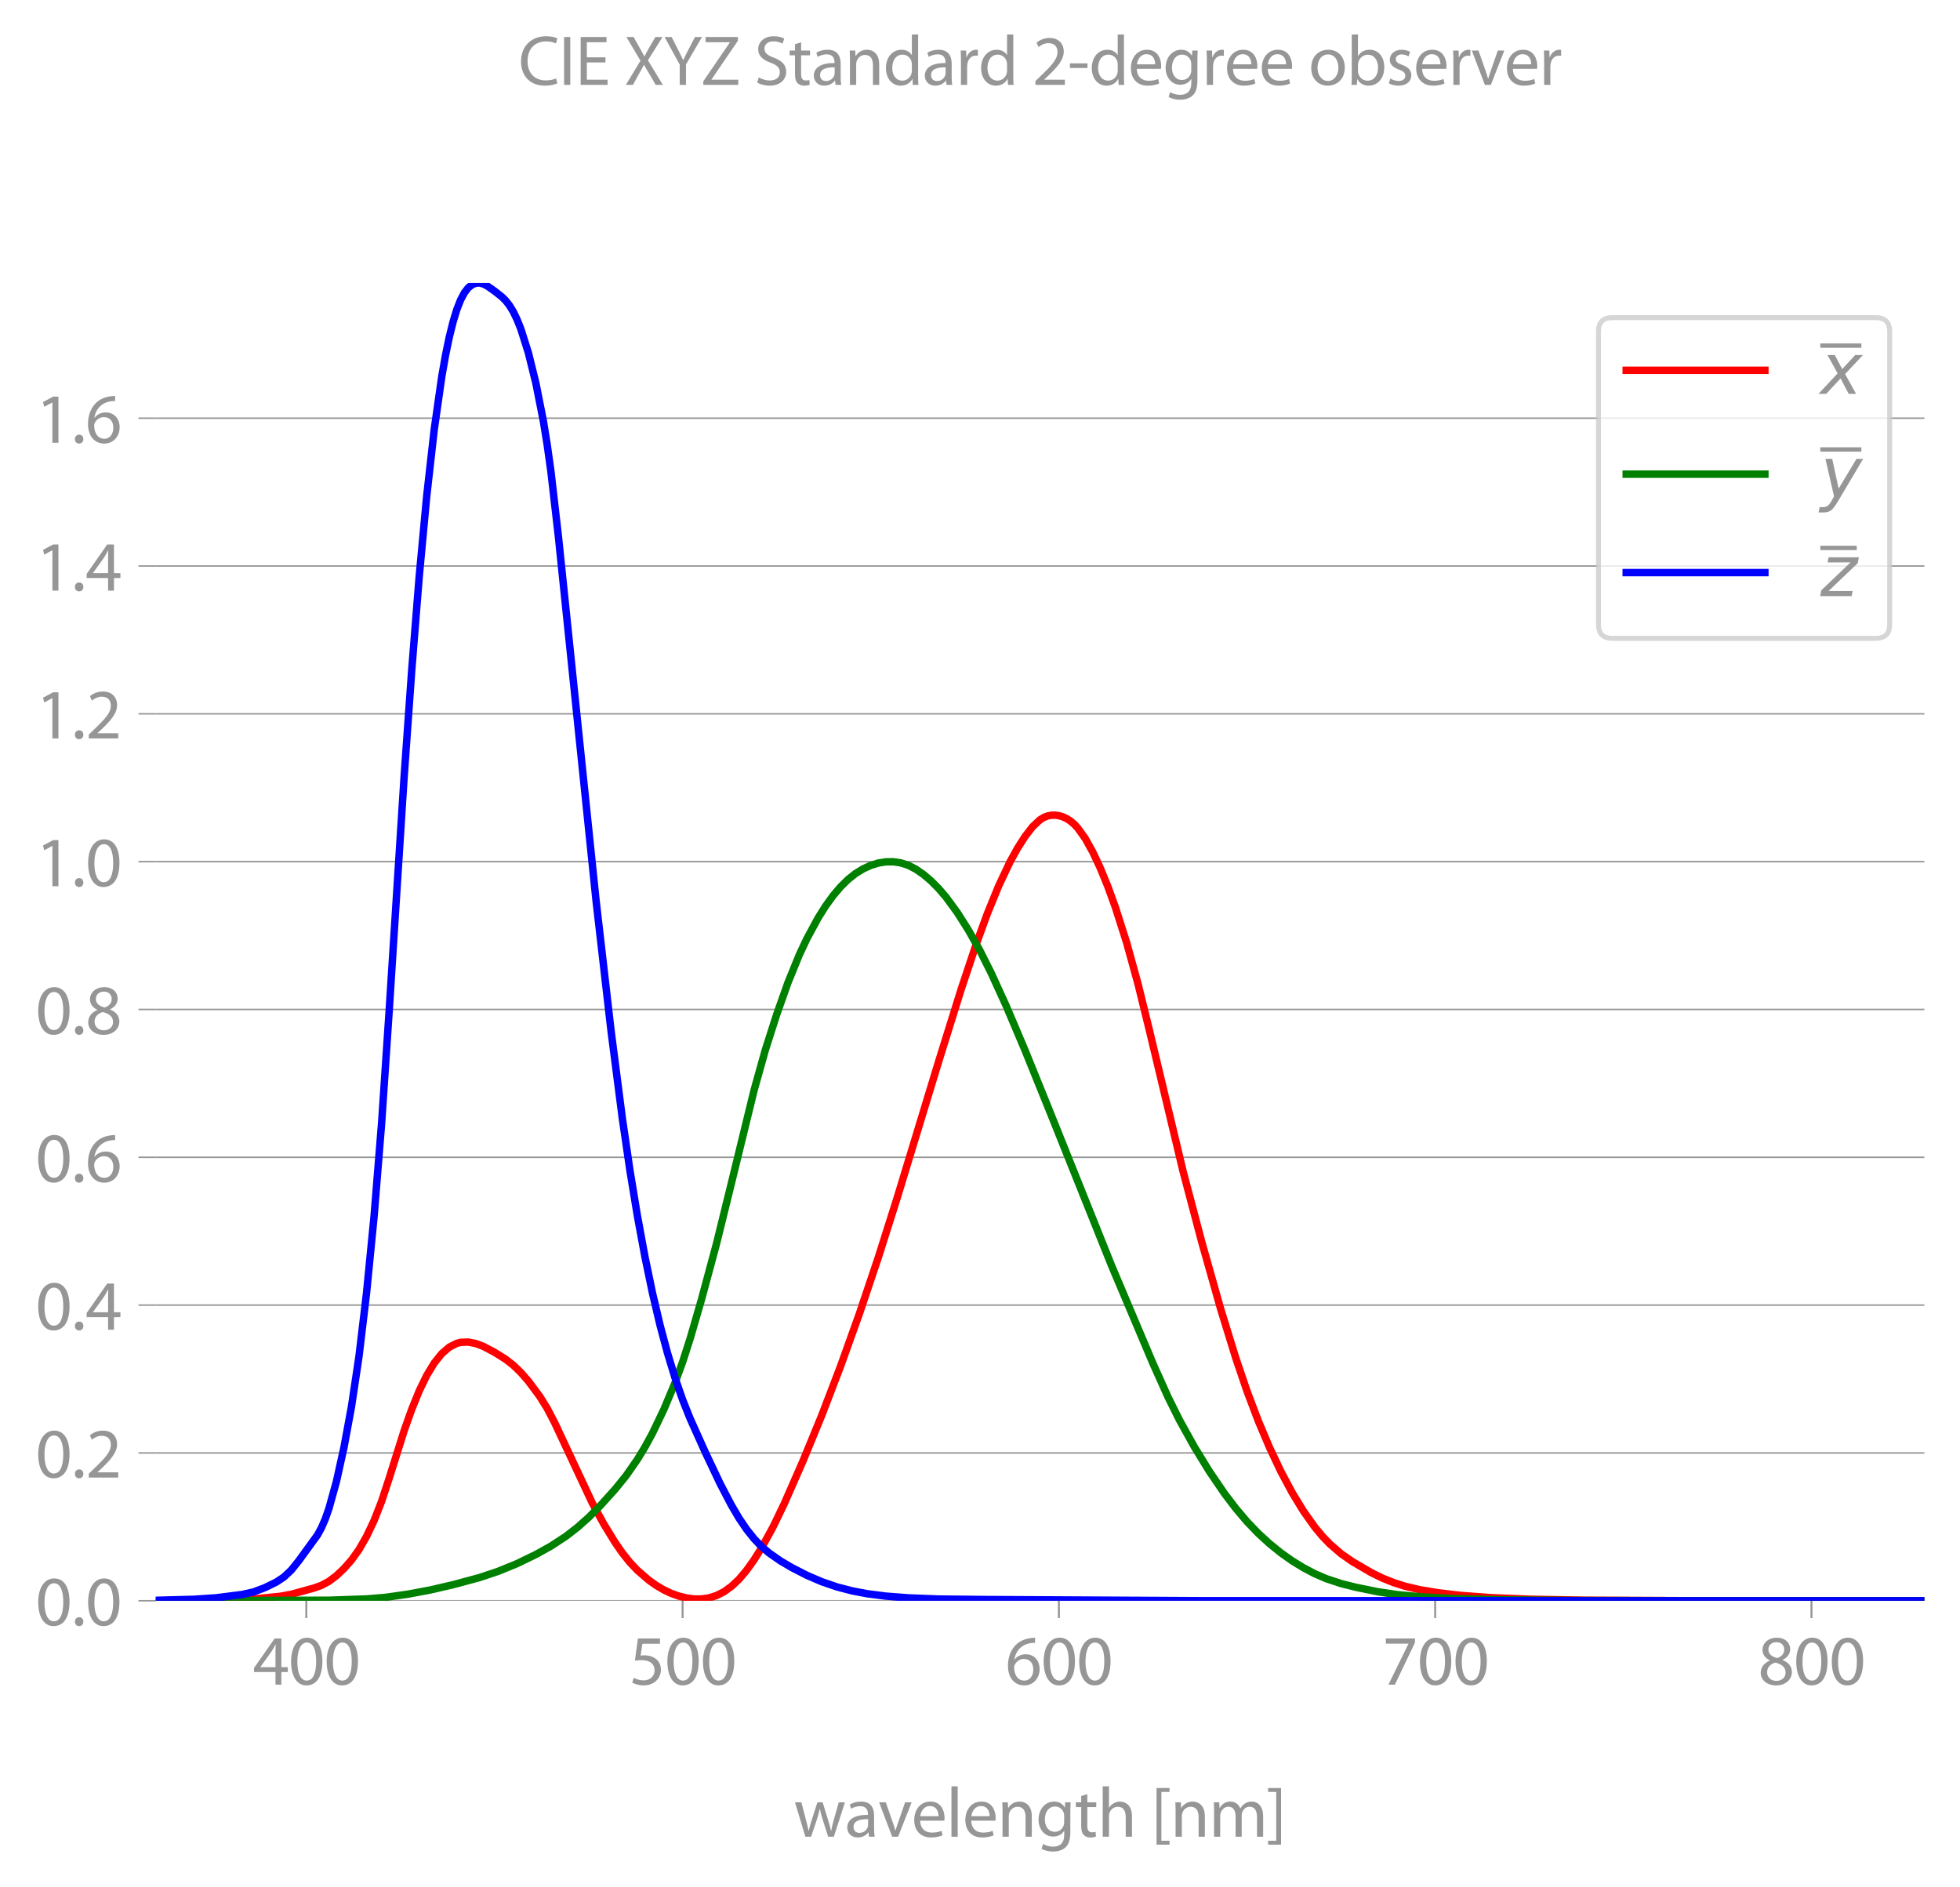 <svg xmlns:xlink="http://www.w3.org/1999/xlink" width="527.709" height="508.041" viewBox="0 0 395.782 381.03" xmlns="http://www.w3.org/2000/svg"><defs><style>*{stroke-linejoin:round;stroke-linecap:butt}</style></defs><g id="figure_1"><path d="M0 381.03h395.782V0H0v381.03z" style="fill:none" id="patch_1"/><g id="axes_1"><path d="M31.462 323.252h357.12V57.14H31.462v266.112z" style="fill:none" id="patch_2"/><g id="matplotlib.axis_1"><g id="xtick_1"><g id="line2d_1"><defs><path id="m0c5675b2db" d="M0 0v3.5" style="stroke:#969696;stroke-width:.4"/></defs><use xlink:href="#m0c5675b2db" x="61.855" y="323.252" style="fill:#969696;stroke:#969696;stroke-width:.4"/></g><g style="fill:#969696" transform="matrix(.14 0 0 -.14 51.082 340.192)" id="text_1"><defs><path id="MyriadPro-Regular-34" d="M2560 0v1133h582v441h-582v2586h-608L96 1504v-371h1933V0h531zM666 1574v13l1017 1415c115 192 218 371 346 614h19c-13-218-19-435-19-653V1574H666z" transform="scale(.016)"/><path id="MyriadPro-Regular-30" d="M1677 4230c-845 0-1447-768-1447-2163C243 691 794-70 1606-70c922 0 1447 780 1447 2195 0 1325-499 2105-1376 2105zm-32-435c582 0 845-672 845-1696 0-1062-276-1734-852-1734-512 0-844 614-844 1696 0 1133 358 1734 851 1734z" transform="scale(.016)"/></defs><use xlink:href="#MyriadPro-Regular-34"/><use xlink:href="#MyriadPro-Regular-30" x="51.3"/><use xlink:href="#MyriadPro-Regular-30" x="102.6"/></g></g><g id="xtick_2"><use xlink:href="#m0c5675b2db" x="137.838" y="323.252" style="fill:#969696;stroke:#969696;stroke-width:.4" id="line2d_2"/><g style="fill:#969696" transform="matrix(.14 0 0 -.14 127.065 340.192)" id="text_2"><defs><path id="MyriadPro-Regular-35" d="M2771 4160H781L512 2163c154 19 339 45 576 45 832 0 1190-384 1197-922 0-556-455-902-986-902-377 0-717 128-889 230L269 186C467 58 851-70 1306-70c902 0 1548 608 1548 1420 0 525-268 884-595 1069-256 154-576 224-896 224-153 0-243-13-339-25l160 1068h1587v474z" transform="scale(.016)"/></defs><use xlink:href="#MyriadPro-Regular-35"/><use xlink:href="#MyriadPro-Regular-30" x="51.3"/><use xlink:href="#MyriadPro-Regular-30" x="102.6"/></g></g><g id="xtick_3"><use xlink:href="#m0c5675b2db" x="213.821" y="323.252" style="fill:#969696;stroke:#969696;stroke-width:.4" id="line2d_3"/><g style="fill:#969696" transform="matrix(.14 0 0 -.14 203.048 340.192)" id="text_3"><defs><path id="MyriadPro-Regular-36" d="M2662 4224c-102 0-243-6-409-32-525-64-986-275-1331-614-410-410-704-1056-704-1876C218 621 800-70 1690-70c864 0 1382 704 1382 1465 0 813-518 1344-1254 1344-461 0-807-217-1005-480h-19c96 685 563 1331 1446 1479 160 25 307 32 422 25v461zM1690 365c-589 0-903 505-916 1190 0 103 26 186 64 250 154 301 468 512 807 512 518 0 857-359 857-954s-326-998-806-998h-6z" transform="scale(.016)"/></defs><use xlink:href="#MyriadPro-Regular-36"/><use xlink:href="#MyriadPro-Regular-30" x="51.3"/><use xlink:href="#MyriadPro-Regular-30" x="102.6"/></g></g><g id="xtick_4"><use xlink:href="#m0c5675b2db" x="289.804" y="323.252" style="fill:#969696;stroke:#969696;stroke-width:.4" id="line2d_4"/><g style="fill:#969696" transform="matrix(.14 0 0 -.14 279.031 340.192)" id="text_4"><defs><path id="MyriadPro-Regular-37" d="M365 4160v-467h2035v-13L595 0h583l1811 3789v371H365z" transform="scale(.016)"/></defs><use xlink:href="#MyriadPro-Regular-37"/><use xlink:href="#MyriadPro-Regular-30" x="51.3"/><use xlink:href="#MyriadPro-Regular-30" x="102.6"/></g></g><g id="xtick_5"><use xlink:href="#m0c5675b2db" x="365.787" y="323.252" style="fill:#969696;stroke:#969696;stroke-width:.4" id="line2d_5"/><g style="fill:#969696" transform="matrix(.14 0 0 -.14 355.014 340.192)" id="text_5"><defs><path id="MyriadPro-Regular-38" d="M1062 2170c-512-218-825-589-825-1114C237 448 762-70 1632-70c794 0 1414 486 1414 1209 0 506-320 871-838 1075v20c512 243 685 620 685 972 0 519-403 1024-1210 1024-729 0-1286-448-1286-1107 0-358 198-717 659-934l6-19zm583-1831c-531 0-851 371-832 794 0 397 262 717 749 857 563-160 915-403 915-908 0-423-327-743-832-743zm6 3488c506 0 704-345 704-678 0-378-275-634-633-755-480 128-794 352-794 768 0 358 256 665 723 665z" transform="scale(.016)"/></defs><use xlink:href="#MyriadPro-Regular-38"/><use xlink:href="#MyriadPro-Regular-30" x="51.3"/><use xlink:href="#MyriadPro-Regular-30" x="102.6"/></g></g><g style="fill:#969696" transform="matrix(.14 0 0 -.14 160.28 370.904)" id="text_6"><defs><path id="MyriadPro-Regular-77" d="M115 3098 1050 0h512l499 1472c109 333 205 653 281 1024h13c77-365 167-672 275-1018L3104 0h512l998 3098h-556l-442-1556c-102-364-186-691-237-1004h-19c-70 313-160 640-275 1011l-480 1549h-474l-505-1575c-103-339-205-672-276-985h-19c-57 320-141 640-230 985L691 3098H115z" transform="scale(.016)"/><path id="MyriadPro-Regular-61" d="M2643 1901c0 621-230 1267-1177 1267-391 0-762-109-1018-275l128-371c218 140 518 230 806 230 634 0 704-461 704-717v-64C890 1978 224 1568 224 819c0-448 320-889 947-889 442 0 775 217 947 460h20l44-390h512c-38 211-51 474-51 742v1159zm-544-858c0-57-13-121-32-179-89-262-345-518-749-518-288 0-531 172-531 537 0 602 698 711 1312 698v-538z" transform="scale(.016)"/><path id="MyriadPro-Regular-76" d="M83 3098 1261 0h537l1216 3098h-588l-602-1741c-102-282-192-538-262-794h-20c-64 256-147 512-249 794L685 3098H83z" transform="scale(.016)"/><path id="MyriadPro-Regular-65" d="M2957 1446c6 58 19 148 19 263 0 569-269 1459-1280 1459-902 0-1453-736-1453-1670C243 563 813-70 1766-70c493 0 832 108 1031 198l-96 403c-211-89-455-160-858-160-563 0-1049 314-1062 1075h2176zM787 1850c45 390 295 915 864 915 634 0 787-557 781-915H787z" transform="scale(.016)"/><path id="MyriadPro-Regular-6c" d="M467 0h563v4544H467V0z" transform="scale(.016)"/><path id="MyriadPro-Regular-6e" d="M467 0h563v1862c0 96 13 192 39 263 96 313 384 576 755 576 531 0 717-416 717-915V0h563v1850c0 1062-666 1318-1094 1318-512 0-871-288-1024-582h-13l-32 512H442c19-256 25-519 25-839V0z" transform="scale(.016)"/><path id="MyriadPro-Regular-67" d="M3110 2246c0 378 13 628 26 852h-493l-25-468h-13c-135 256-429 538-967 538-710 0-1395-595-1395-1645C243 666 794 13 1562 13c480 0 812 230 985 518h13V186c0-781-422-1082-998-1082-384 0-704 115-909 243l-141-429c250-166 659-256 1030-256 391 0 826 90 1127 372 301 268 441 704 441 1414v1798zm-556-928c0-96-13-204-45-300-122-359-435-576-781-576-608 0-915 505-915 1113 0 717 384 1171 921 1171 410 0 685-268 788-595 25-77 32-160 32-256v-557z" transform="scale(.016)"/><path id="MyriadPro-Regular-74" d="M595 3667v-569H115v-429h480V979c0-365 58-640 218-806C947 19 1158-70 1421-70c217 0 390 38 499 83l-26 422c-83-25-172-38-326-38-314 0-422 217-422 601v1671h806v429h-806v742l-551-173z" transform="scale(.016)"/><path id="MyriadPro-Regular-68" d="M467 0h563v1869c0 109 7 192 39 269 102 307 390 563 755 563 531 0 717-423 717-922V0h563v1843c0 1069-666 1325-1082 1325-211 0-409-64-576-160-172-96-313-237-403-397h-13v1933H467V0z" transform="scale(.016)"/><path id="MyriadPro-Regular-5b" d="M1696-717v352H960v4403h736v352H525V-717h1171z" transform="scale(.016)"/><path id="MyriadPro-Regular-6d" d="M467 0h551v1869c0 96 12 192 44 275 90 282 346 563 698 563 429 0 646-358 646-851V0h551v1914c0 102 19 204 45 281 96 275 345 512 665 512 455 0 672-358 672-953V0h551v1824c0 1075-608 1344-1018 1344-294 0-499-77-685-218-128-96-249-230-345-403h-13c-135 365-455 621-877 621-512 0-800-275-973-570h-19l-26 500H442c19-256 25-519 25-839V0z" transform="scale(.016)"/><path id="MyriadPro-Regular-5d" d="M122 4390v-352h736V-365H122v-352h1171v5107H122z" transform="scale(.016)"/></defs><use xlink:href="#MyriadPro-Regular-77"/><use xlink:href="#MyriadPro-Regular-61" x="73.6"/><use xlink:href="#MyriadPro-Regular-76" x="121.8"/><use xlink:href="#MyriadPro-Regular-65" x="169.9"/><use xlink:href="#MyriadPro-Regular-6c" x="220"/><use xlink:href="#MyriadPro-Regular-65" x="243.6"/><use xlink:href="#MyriadPro-Regular-6e" x="293.7"/><use xlink:href="#MyriadPro-Regular-67" x="349.2"/><use xlink:href="#MyriadPro-Regular-74" x="405.1"/><use xlink:href="#MyriadPro-Regular-68" x="438.2"/><use xlink:href="#MyriadPro-Regular-20" x="493.7"/><use xlink:href="#MyriadPro-Regular-5b" x="514.9"/><use xlink:href="#MyriadPro-Regular-6e" x="543.3"/><use xlink:href="#MyriadPro-Regular-6d" x="598.8"/><use xlink:href="#MyriadPro-Regular-5d" x="682.2"/></g></g><g id="matplotlib.axis_2"><g id="ytick_1"><path d="M31.462 323.252h357.12" clip-path="url(#p85cf403257)" style="fill:none;stroke:#969696;stroke-width:.3;stroke-linecap:square" id="line2d_6"/><g id="line2d_7"><defs><path id="m64e3009d08" d="M0 0h-3.5" style="stroke:#969696;stroke-width:.3"/></defs><use xlink:href="#m64e3009d08" x="31.462" y="323.252" style="fill:#969696;stroke:#969696;stroke-width:.3"/></g><g style="fill:#969696" transform="matrix(.14 0 0 -.14 7.2 328.222)" id="text_7"><defs><path id="MyriadPro-Regular-2e" d="M710-70c237 0 384 172 384 403 0 237-153 403-377 403S333 570 333 333c0-231 153-403 371-403h6z" transform="scale(.016)"/></defs><use xlink:href="#MyriadPro-Regular-30"/><use xlink:href="#MyriadPro-Regular-2e" x="51.3"/><use xlink:href="#MyriadPro-Regular-30" x="72"/></g></g><g id="ytick_2"><path d="M31.462 293.402h357.12" clip-path="url(#p85cf403257)" style="fill:none;stroke:#969696;stroke-width:.3;stroke-linecap:square" id="line2d_8"/><use xlink:href="#m64e3009d08" x="31.462" y="293.402" style="fill:#969696;stroke:#969696;stroke-width:.3" id="line2d_9"/><g style="fill:#969696" transform="matrix(.14 0 0 -.14 7.2 298.372)" id="text_8"><defs><path id="MyriadPro-Regular-32" d="M2944 0v467H1075v13l333 307c877 845 1434 1466 1434 2234 0 595-378 1209-1274 1209-480 0-890-179-1178-422l180-397c192 160 505 352 883 352 621 0 825-390 825-813-6-627-486-1164-1548-2176L288 346V0h2656z" transform="scale(.016)"/></defs><use xlink:href="#MyriadPro-Regular-30"/><use xlink:href="#MyriadPro-Regular-2e" x="51.3"/><use xlink:href="#MyriadPro-Regular-32" x="72"/></g></g><g id="ytick_3"><path d="M31.462 263.551h357.12" clip-path="url(#p85cf403257)" style="fill:none;stroke:#969696;stroke-width:.3;stroke-linecap:square" id="line2d_10"/><use xlink:href="#m64e3009d08" x="31.462" y="263.551" style="fill:#969696;stroke:#969696;stroke-width:.3" id="line2d_11"/><g style="fill:#969696" transform="matrix(.14 0 0 -.14 7.2 268.521)" id="text_9"><use xlink:href="#MyriadPro-Regular-30"/><use xlink:href="#MyriadPro-Regular-2e" x="51.3"/><use xlink:href="#MyriadPro-Regular-34" x="72"/></g></g><g id="ytick_4"><path d="M31.462 233.7h357.12" clip-path="url(#p85cf403257)" style="fill:none;stroke:#969696;stroke-width:.3;stroke-linecap:square" id="line2d_12"/><use xlink:href="#m64e3009d08" x="31.462" y="233.701" style="fill:#969696;stroke:#969696;stroke-width:.3" id="line2d_13"/><g style="fill:#969696" transform="matrix(.14 0 0 -.14 7.2 238.67)" id="text_10"><use xlink:href="#MyriadPro-Regular-30"/><use xlink:href="#MyriadPro-Regular-2e" x="51.3"/><use xlink:href="#MyriadPro-Regular-36" x="72"/></g></g><g id="ytick_5"><path d="M31.462 203.85h357.12" clip-path="url(#p85cf403257)" style="fill:none;stroke:#969696;stroke-width:.3;stroke-linecap:square" id="line2d_14"/><use xlink:href="#m64e3009d08" x="31.462" y="203.85" style="fill:#969696;stroke:#969696;stroke-width:.3" id="line2d_15"/><g style="fill:#969696" transform="matrix(.14 0 0 -.14 7.2 208.82)" id="text_11"><use xlink:href="#MyriadPro-Regular-30"/><use xlink:href="#MyriadPro-Regular-2e" x="51.3"/><use xlink:href="#MyriadPro-Regular-38" x="72"/></g></g><g id="ytick_6"><path d="M31.462 174h357.12" clip-path="url(#p85cf403257)" style="fill:none;stroke:#969696;stroke-width:.3;stroke-linecap:square" id="line2d_16"/><use xlink:href="#m64e3009d08" x="31.462" y="174" style="fill:#969696;stroke:#969696;stroke-width:.3" id="line2d_17"/><g style="fill:#969696" transform="matrix(.14 0 0 -.14 7.2 178.97)" id="text_12"><defs><path id="MyriadPro-Regular-31" d="M1510 0h544v4160h-480l-908-486 108-429 724 390h12V0z" transform="scale(.016)"/></defs><use xlink:href="#MyriadPro-Regular-31"/><use xlink:href="#MyriadPro-Regular-2e" x="51.3"/><use xlink:href="#MyriadPro-Regular-30" x="72"/></g></g><g id="ytick_7"><path d="M31.462 144.15h357.12" clip-path="url(#p85cf403257)" style="fill:none;stroke:#969696;stroke-width:.3;stroke-linecap:square" id="line2d_18"/><use xlink:href="#m64e3009d08" x="31.462" y="144.149" style="fill:#969696;stroke:#969696;stroke-width:.3" id="line2d_19"/><g style="fill:#969696" transform="matrix(.14 0 0 -.14 7.2 149.12)" id="text_13"><use xlink:href="#MyriadPro-Regular-31"/><use xlink:href="#MyriadPro-Regular-2e" x="51.3"/><use xlink:href="#MyriadPro-Regular-32" x="72"/></g></g><g id="ytick_8"><path d="M31.462 114.299h357.12" clip-path="url(#p85cf403257)" style="fill:none;stroke:#969696;stroke-width:.3;stroke-linecap:square" id="line2d_20"/><use xlink:href="#m64e3009d08" x="31.462" y="114.299" style="fill:#969696;stroke:#969696;stroke-width:.3" id="line2d_21"/><g style="fill:#969696" transform="matrix(.14 0 0 -.14 7.2 119.269)" id="text_14"><use xlink:href="#MyriadPro-Regular-31"/><use xlink:href="#MyriadPro-Regular-2e" x="51.3"/><use xlink:href="#MyriadPro-Regular-34" x="72"/></g></g><g id="ytick_9"><path d="M31.462 84.448h357.12" clip-path="url(#p85cf403257)" style="fill:none;stroke:#969696;stroke-width:.3;stroke-linecap:square" id="line2d_22"/><use xlink:href="#m64e3009d08" x="31.462" y="84.448" style="fill:#969696;stroke:#969696;stroke-width:.3" id="line2d_23"/><g style="fill:#969696" transform="matrix(.14 0 0 -.14 7.2 89.418)" id="text_15"><use xlink:href="#MyriadPro-Regular-31"/><use xlink:href="#MyriadPro-Regular-2e" x="51.3"/><use xlink:href="#MyriadPro-Regular-36" x="72"/></g></g></g><path d="m31.462 323.233 13.676-.144 6.839-.269 4.559-.46 2.28-.414 4.558-1.253 1.52-.538 1.52-.815 1.52-1.145 1.52-1.437 1.519-1.718 1.52-2.118 1.519-2.649 1.52-3.2 1.52-3.878 1.519-4.629 3.04-9.67 1.519-4.267 1.52-3.75 1.52-3.133 1.519-2.5 1.52-1.897 1.52-1.309 1.519-.77.76-.197 1.52-.061 1.52.291 1.519.567 2.28 1.203 2.279 1.428 1.52 1.184 1.52 1.465 1.519 1.736 2.28 3.065 1.519 2.432 1.52 2.922 7.598 16.219 2.28 4.161 2.279 3.73 1.52 2.198 1.52 1.898 1.519 1.6 2.28 1.974 1.519 1.08 1.52.893 1.52.713 1.519.541 1.52.376 1.52.202 1.519.004 1.52-.215 1.52-.47 1.519-.77 1.52-1.094 1.52-1.436 1.519-1.794 1.52-2.128 1.52-2.427 2.279-4.152 2.28-4.725 3.798-8.66 3.8-9.243 3.799-9.926 3.799-10.607 3.799-11.298 3.799-11.993 8.358-27.483 4.56-14.626 3.038-9.115 2.28-6.255 2.28-5.584 2.279-4.826 1.52-2.755 1.52-2.384 1.519-1.971 1.52-1.42.76-.462.76-.299.76-.15.759-.016.76.106.76.219.76.342.76.48.759.634.76.803 1.52 2.125 1.52 2.733 1.519 3.236 1.52 3.713 1.52 4.193 2.279 7.149 2.28 8.27 2.279 9.274 6.838 28.634 3.8 14.382 3.798 13.447 3.04 9.87 2.28 6.719 2.279 6.016 2.28 5.387 2.279 4.816 2.28 4.269 2.279 3.736 2.28 3.21 1.519 1.834 1.52 1.582 2.279 1.97 2.28 1.587 3.799 2.224 2.28 1.12 2.279.912 2.28.725 3.038.717 3.8.622 4.558.528 6.08.445 7.597.307 11.398.203 19.755.087 48.63.016h0" clip-path="url(#p85cf403257)" style="fill:none;stroke:red;stroke-width:1.5;stroke-linecap:square" id="line2d_24"/><path d="m31.462 323.251 34.952-.107 7.598-.258 3.8-.313 4.558-.65 4.56-.855 4.558-1.057 5.319-1.432 3.8-1.274 3.798-1.552 3.8-1.844 3.039-1.687 3.039-1.99 2.28-1.763 2.279-2.023 2.28-2.297 3.039-3.355 2.28-2.81 2.279-3.28 1.52-2.5 1.52-2.793 2.279-4.756 2.28-5.44 1.519-4.171 1.52-4.73 2.279-7.852 3.04-11.29 3.039-12.35 4.558-18.68 2.28-8.152 2.28-7.125 2.279-6.434 2.28-5.597 1.52-3.236 2.279-4.215 1.52-2.417 1.519-2.1 1.52-1.793 1.52-1.495 1.519-1.204 1.52-.928 1.52-.693 1.519-.47 1.52-.246 1.52-.016 1.519.229 1.52.496 1.52.785 1.519 1.047 1.52 1.29 1.52 1.526 1.519 1.77 2.28 3.11 2.279 3.605 2.28 4.064 2.279 4.535 3.04 6.657 3.798 8.96 5.32 13.147 12.156 30.339 8.358 19.761 3.04 6.772 2.28 4.588 3.039 5.481 3.039 4.95 3.04 4.459 2.279 3 2.28 2.69 2.279 2.37 2.28 2.09 2.279 1.843 2.28 1.614 2.279 1.4 2.28 1.196 2.279.985 3.039 1.01 3.04.757 4.558.926 3.8.554 4.558.428 6.839.36 9.118.244 14.437.143 33.432.048 37.992.002h0" clip-path="url(#p85cf403257)" style="fill:none;stroke:green;stroke-width:1.5;stroke-linecap:square" id="line2d_25"/><path d="m31.462 323.162 7.598-.2 4.559-.303 5.319-.676 2.28-.517 2.279-.86 2.28-1.116 1.519-.999 1.52-1.424 1.52-1.893 3.798-5.228.76-1.401.76-1.74.76-2.152 1.52-5.476 1.52-6.88 1.519-8.24 1.52-10.177 1.519-12.748 1.52-15.446 1.52-18.791 1.519-22.554 3.04-47.56 1.519-21.307 1.52-19.026 1.52-16.299 1.519-13.444 1.52-10.675.76-4.312.76-3.669.76-3.06.759-2.49.76-1.938.76-1.43.76-.99.76-.623.76-.323.759-.055.76.19.76.373 1.52 1.058 1.519 1.204.76.76.76.967.76 1.25.76 1.572.76 1.896 1.519 4.794 1.52 6.15 1.519 7.688.76 4.7.76 5.438 1.52 13.22 7.598 73.458 3.039 26.393 2.28 17.673 1.52 10.414 1.519 9.252 1.52 8.233 1.52 7.313 1.519 6.453 1.52 5.685 1.52 5.003 1.519 4.378 1.52 3.809 3.039 6.763 3.039 6.413 2.28 4.36 1.52 2.58 1.519 2.244 1.52 1.914 1.52 1.587 1.519 1.29 2.28 1.592 2.279 1.344 3.04 1.558 3.038 1.308 3.04 1.041 3.04.794 3.038.578 3.8.49 4.559.35 6.078.237 9.118.099 44.83.243 145.128.003h0" clip-path="url(#p85cf403257)" style="fill:none;stroke:#00f;stroke-width:1.5;stroke-linecap:square" id="line2d_26"/><g style="fill:#969696" transform="matrix(.14 0 0 -.14 104.699 17.14)" id="text_16"><defs><path id="MyriadPro-Regular-43" d="M3386 582c-224-108-570-179-909-179-1050 0-1658 679-1658 1735 0 1132 672 1779 1683 1779 359 0 660-77 871-179l134 454c-147 77-486 192-1024 192-1337 0-2253-915-2253-2266C230 704 1146-70 2362-70c524 0 934 108 1139 211l-115 441z" transform="scale(.016)"/><path id="MyriadPro-Regular-49" d="M486 4314V0h557v4314H486z" transform="scale(.016)"/><path id="MyriadPro-Regular-45" d="M2720 2483H1043v1363h1773v468H486V0h2426v467H1043v1555h1677v461z" transform="scale(.016)"/><path id="MyriadPro-Regular-58" d="M3494 0 2150 2214l1312 2100h-640l-588-1012c-160-275-269-473-391-729h-19c-115 230-237 448-397 729L858 4314H211l1267-2132L160 0h640l518 947c224 378 346 608 468 858h12c135-250 276-487 500-851L2848 0h646z" transform="scale(.016)"/><path id="MyriadPro-Regular-59" d="M2010 0v1837l1446 2477h-634l-620-1191c-167-326-314-608-436-889h-12c-135 300-263 563-429 889L717 4314H83l1363-2484V0h564z" transform="scale(.016)"/><path id="MyriadPro-Regular-5a" d="M192 0h3149v467H928v19l2381 3488v340H397v-468h2189v-19L192 326V0z" transform="scale(.016)"/><path id="MyriadPro-Regular-53" d="M269 211C499 58 954-70 1370-70c1017 0 1510 582 1510 1248 0 633-371 985-1101 1267-595 230-857 429-857 832 0 294 224 646 812 646 391 0 679-128 820-205l153 455c-192 109-512 211-953 211-839 0-1396-499-1396-1171 0-608 436-973 1140-1223 582-224 812-454 812-857 0-435-332-736-902-736-384 0-749 128-998 281L269 211z" transform="scale(.016)"/><path id="MyriadPro-Regular-64" d="M2579 4544V2694h-13c-140 250-460 474-934 474-755 0-1395-634-1389-1664C243 563 819-70 1568-70c506 0 883 262 1056 608h13l25-538h506c-19 211-26 525-26 800v3744h-563zm0-3245c0-89-6-166-25-243-103-422-448-672-826-672-608 0-915 518-915 1146 0 684 345 1196 928 1196 422 0 729-294 813-652 19-71 25-167 25-237v-538z" transform="scale(.016)"/><path id="MyriadPro-Regular-72" d="M467 0h557v1651c0 96 13 186 26 263 76 422 358 723 755 723 77 0 134-7 192-19v531c-51 13-96 19-160 19-378 0-717-262-858-678h-25l-20 608H442c19-288 25-602 25-967V0z" transform="scale(.016)"/><path id="MyriadPro-Regular-2d" d="M192 1939v-416h1581v416H192z" transform="scale(.016)"/><path id="MyriadPro-Regular-6f" d="M1779 3168c-857 0-1536-608-1536-1645C243 544 890-70 1728-70c749 0 1542 499 1542 1644 0 948-601 1594-1491 1594zm-13-422c666 0 928-666 928-1191 0-697-403-1203-940-1203-551 0-941 512-941 1190 0 589 288 1204 953 1204z" transform="scale(.016)"/><path id="MyriadPro-Regular-62" d="M467 800c0-275-13-589-25-800h486l26 512h19c230-410 589-582 1037-582 691 0 1388 550 1388 1657 7 941-537 1581-1305 1581-499 0-858-224-1056-570h-13v1946H467V800zm557 998c0 90 19 167 32 231 115 429 474 691 858 691 601 0 921-531 921-1152 0-710-352-1190-941-1190-409 0-736 268-844 659-13 64-26 134-26 205v556z" transform="scale(.016)"/><path id="MyriadPro-Regular-73" d="M250 147C467 19 781-70 1120-70c736 0 1158 390 1158 934 0 461-275 730-812 934-404 154-589 269-589 525 0 231 185 423 518 423 288 0 512-103 634-180l141 410c-173 102-448 192-762 192-666 0-1069-410-1069-909 0-371 263-678 819-877 416-153 576-300 576-569 0-256-192-461-601-461-282 0-576 115-743 224L250 147z" transform="scale(.016)"/></defs><use xlink:href="#MyriadPro-Regular-43"/><use xlink:href="#MyriadPro-Regular-49" x="58"/><use xlink:href="#MyriadPro-Regular-45" x="81.9"/><use xlink:href="#MyriadPro-Regular-20" x="131.1"/><use xlink:href="#MyriadPro-Regular-58" x="152.3"/><use xlink:href="#MyriadPro-Regular-59" x="209.4"/><use xlink:href="#MyriadPro-Regular-5a" x="263.5"/><use xlink:href="#MyriadPro-Regular-20" x="318.8"/><use xlink:href="#MyriadPro-Regular-53" x="340"/><use xlink:href="#MyriadPro-Regular-74" x="389.3"/><use xlink:href="#MyriadPro-Regular-61" x="422.4"/><use xlink:href="#MyriadPro-Regular-6e" x="470.6"/><use xlink:href="#MyriadPro-Regular-64" x="526.1"/><use xlink:href="#MyriadPro-Regular-61" x="582.5"/><use xlink:href="#MyriadPro-Regular-72" x="630.7"/><use xlink:href="#MyriadPro-Regular-64" x="663.4"/><use xlink:href="#MyriadPro-Regular-20" x="719.8"/><use xlink:href="#MyriadPro-Regular-32" x="741"/><use xlink:href="#MyriadPro-Regular-2d" x="792.3"/><use xlink:href="#MyriadPro-Regular-64" x="823"/><use xlink:href="#MyriadPro-Regular-65" x="879.4"/><use xlink:href="#MyriadPro-Regular-67" x="929.5"/><use xlink:href="#MyriadPro-Regular-72" x="985.4"/><use xlink:href="#MyriadPro-Regular-65" x="1018.1"/><use xlink:href="#MyriadPro-Regular-65" x="1068.2"/><use xlink:href="#MyriadPro-Regular-20" x="1118.3"/><use xlink:href="#MyriadPro-Regular-6f" x="1139.5"/><use xlink:href="#MyriadPro-Regular-62" x="1194.4"/><use xlink:href="#MyriadPro-Regular-73" x="1251.3"/><use xlink:href="#MyriadPro-Regular-65" x="1290.9"/><use xlink:href="#MyriadPro-Regular-72" x="1341"/><use xlink:href="#MyriadPro-Regular-76" x="1373.7"/><use xlink:href="#MyriadPro-Regular-65" x="1421.8"/><use xlink:href="#MyriadPro-Regular-72" x="1471.9"/></g><g id="legend_1"><path d="M325.582 128.903h53.2q2.8 0 2.8-2.8V66.94q0-2.8-2.8-2.8h-53.2q-2.8 0-2.8 2.8v59.163q0 2.8 2.8 2.8z" style="fill:#fff;opacity:.8;stroke:#ccc;stroke-linejoin:miter" id="patch_3"/><path d="M328.382 74.78h28" style="fill:none;stroke:red;stroke-width:1.5;stroke-linecap:square" id="line2d_27"/><g style="fill:#969696" transform="matrix(.14 0 0 -.14 367.582 79.68)" id="text_17"><defs><path id="DejaVuSans-Oblique-78" d="M3841 3500 2234 1784 3219 0h-660l-740 1388L531 0h-697l1722 1844-915 1656h659l672-1266 1172 1266h697z" transform="scale(.016)"/></defs><use xlink:href="#DejaVuSans-Oblique-78" transform="translate(0 1.063)"/><path d="M0 67.5v6.25h59.18V67.5H0z"/></g><path d="M328.382 95.752h28" style="fill:none;stroke:green;stroke-width:1.5;stroke-linecap:square" id="line2d_29"/><g style="fill:#969696" transform="matrix(.14 0 0 -.14 367.582 100.652)" id="text_18"><defs><path id="DejaVuSans-Oblique-79" d="M1588-325q-400-672-652-839t-642-167h-453l96 481h332q240 0 409 131t378 513l178 334-775 3372h610l581-2681 1606 2681h603L1588-325z" transform="scale(.016)"/></defs><use xlink:href="#DejaVuSans-Oblique-79" transform="translate(0 1.063)"/><path d="M0 67.5v6.25h59.18V67.5H0z"/></g><path d="M328.382 115.632h28" style="fill:none;stroke:#00f;stroke-width:1.5;stroke-linecap:square" id="line2d_31"/><g style="fill:#969696" transform="matrix(.14 0 0 -.14 367.582 120.532)" id="text_19"><defs><path id="DejaVuSans-Oblique-7a" d="M744 3500h2731l-103-525L738 459h2175L2822 0H-19L84 525l2635 2516H653l91 459z" transform="scale(.016)"/></defs><use xlink:href="#DejaVuSans-Oblique-7a" transform="translate(0 1.063)"/><path d="M0 67.5v6.25h52.49V67.5H0z"/></g></g></g></g><defs><clipPath id="p85cf403257"><path d="M31.462 57.14h357.12v266.112H31.462z"/></clipPath></defs></svg>
